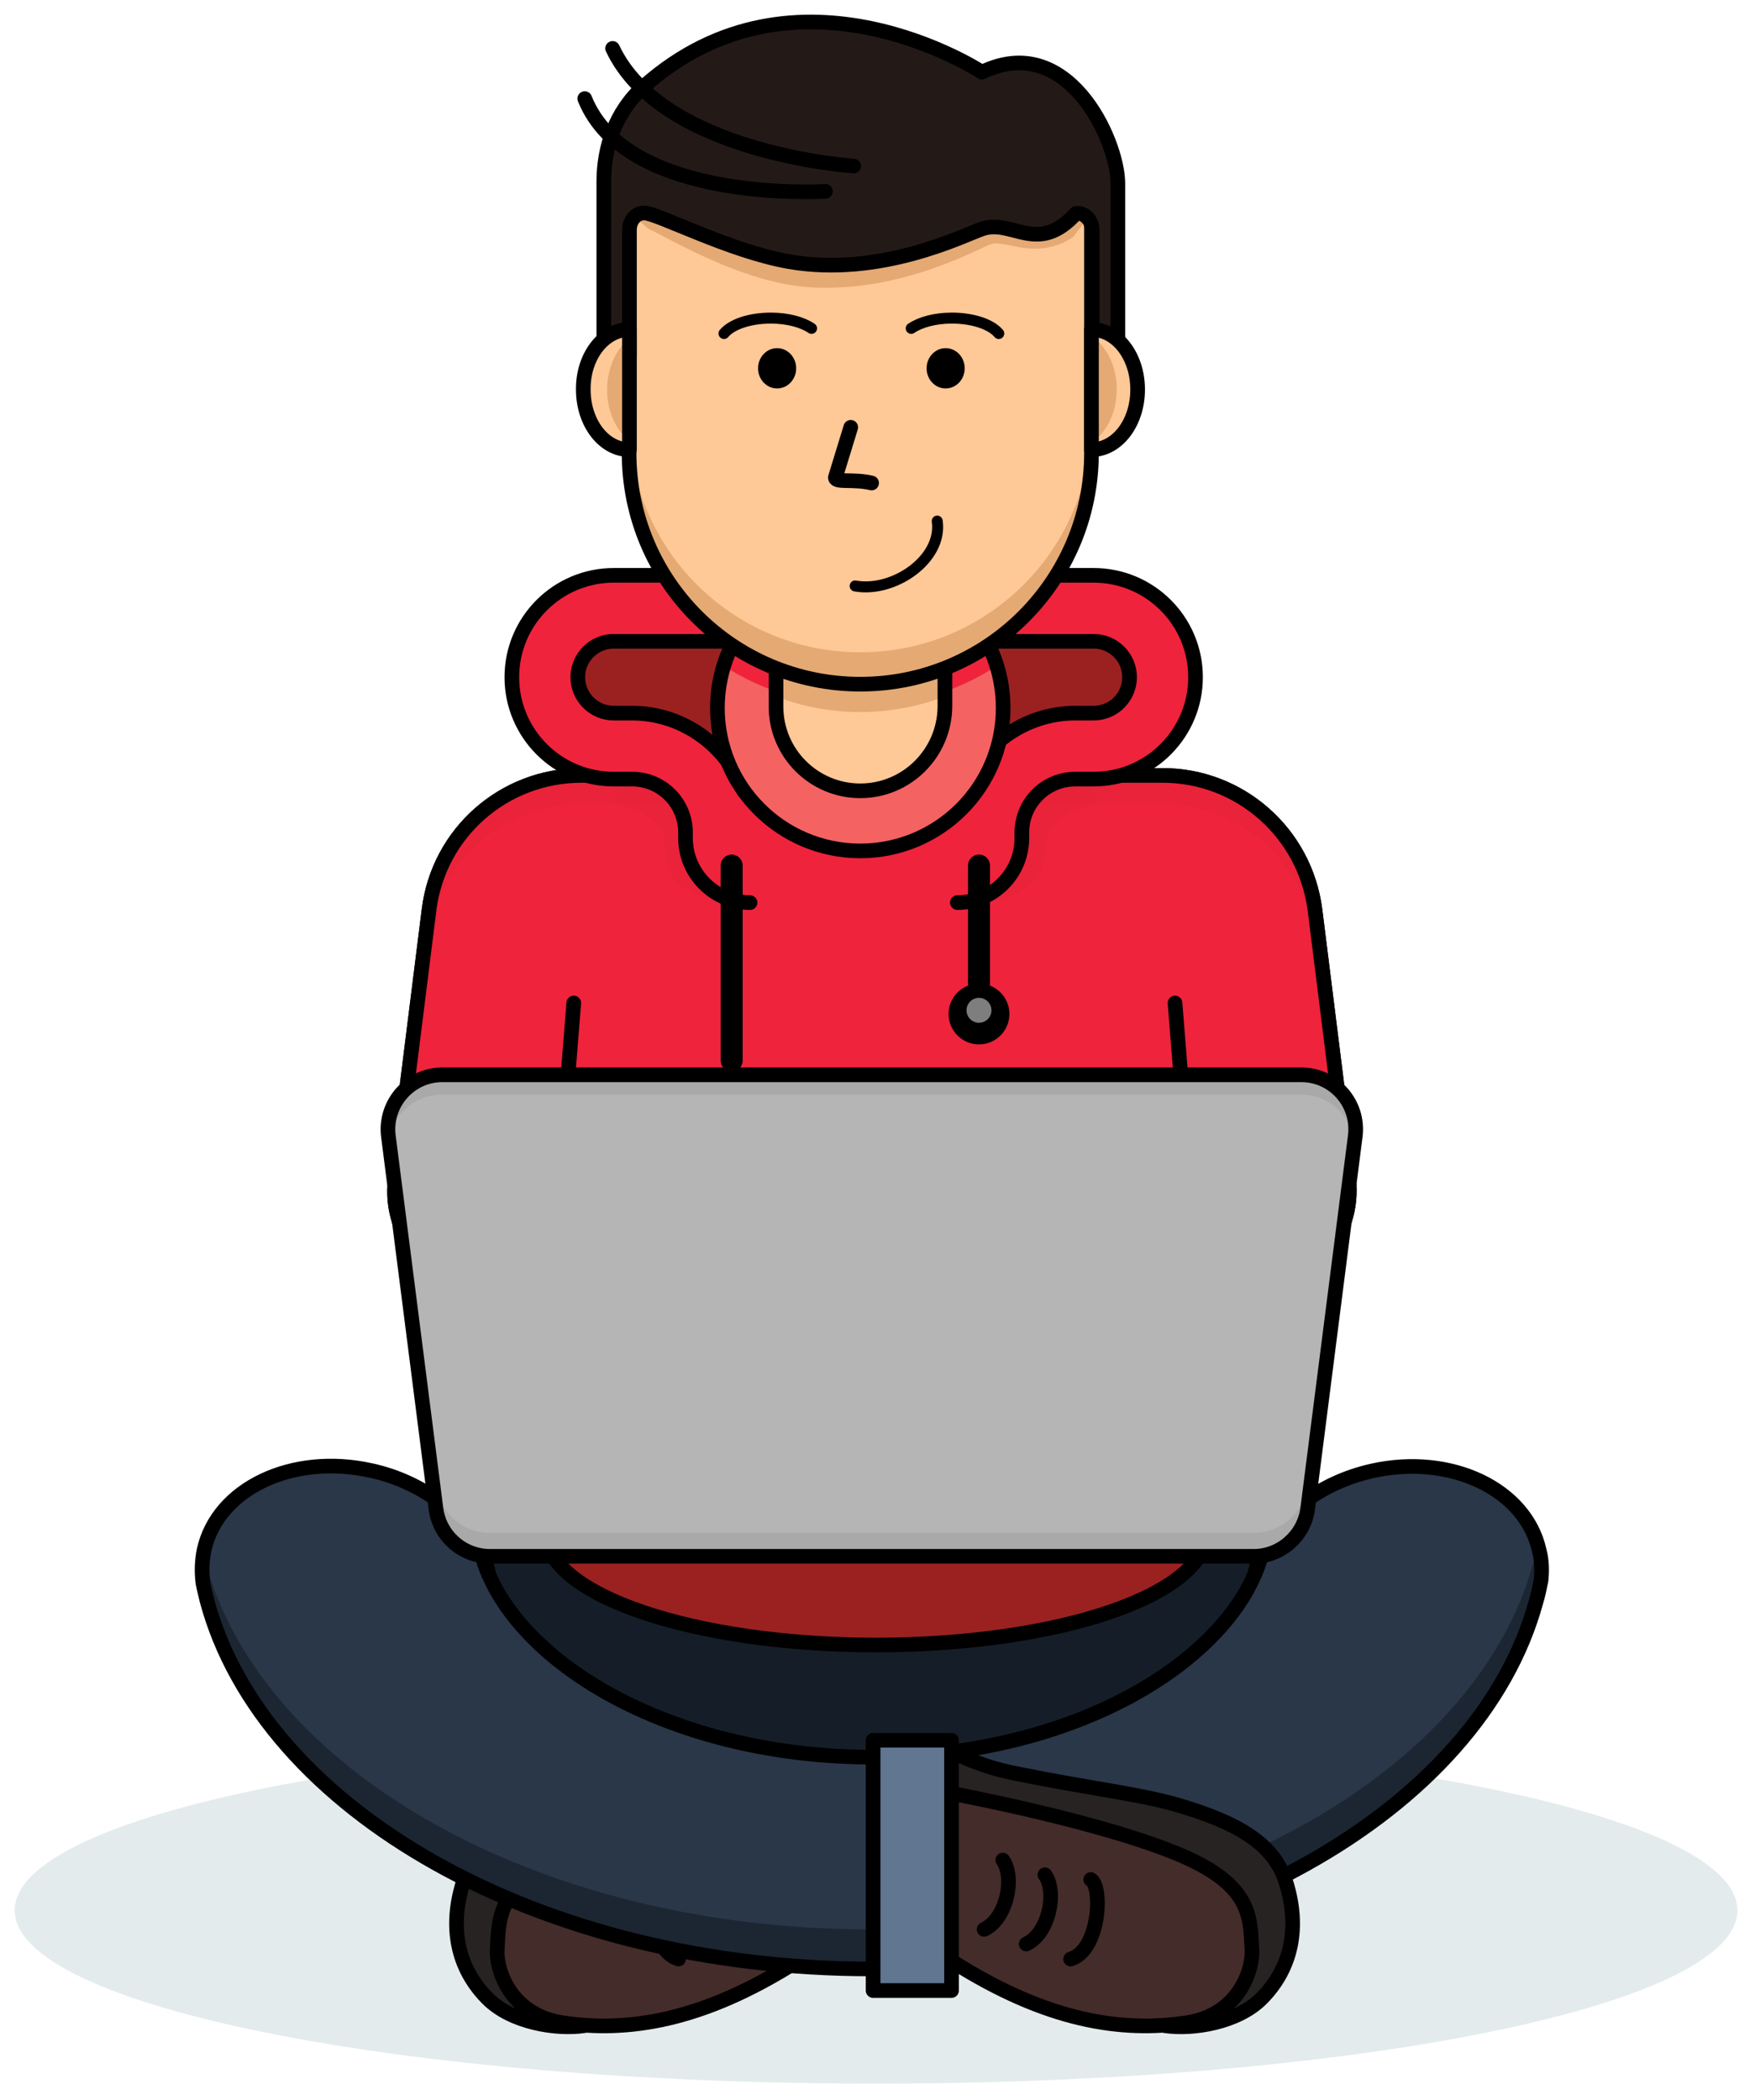 <svg width="479" height="573" viewBox="0 0 479 573" fill="none" xmlns="http://www.w3.org/2000/svg">
<g filter="url(#filter0_d)">
<path opacity="0.64" d="M239.1 564.609C368.942 564.609 474.2 543.432 474.2 517.309C474.2 491.186 368.942 470.009 239.1 470.009C109.258 470.009 4 491.186 4 517.309C4 543.432 109.258 564.609 239.1 564.609Z" fill="#D5E0E3"/>
<path d="M126.4 509.709C129.7 499.009 139.8 493.309 156.2 488.509C166.6 485.509 179.8 484.109 200.5 479.909C210.6 477.909 217.7 473.909 217.7 473.909V485.409C217.7 485.409 149.2 498.909 138.5 516.609C133.3 525.309 134.9 546.609 159.4 548.809C151.9 549.909 139.6 548.009 133 541.309C124.8 533.009 122.6 521.909 126.4 509.709Z" fill="#282323" stroke="black" stroke-width="4" stroke-miterlimit="10" stroke-linecap="round" stroke-linejoin="round"/>
<path d="M217.7 485.409C217.7 485.409 176.7 493.009 154.8 502.409C135.6 510.709 136.2 519.309 135.7 528.109C135.4 533.209 139 545.809 153.6 548.009C171 550.609 191.5 547.809 217.7 531.109C217.7 490.209 217.7 485.409 217.7 485.409Z" fill="#442C2A"/>
<path opacity="0.37" d="M135.7 528.108C136.1 521.008 135.8 514.008 145.8 507.208C145.4 509.708 145.3 512.108 145.2 514.608C144.9 519.708 157.2 513.108 171.8 515.208C187 517.508 196 534.908 217.7 523.208C217.7 525.708 217.7 528.308 217.7 531.008C191.5 547.708 171 550.409 153.6 547.909C139 545.809 135.4 533.108 135.7 528.108Z" fill="#442C2A"/>
<path d="M217.7 485.409C217.7 485.409 176.7 493.009 154.8 502.409C135.6 510.709 136.2 519.309 135.7 528.109C135.4 533.209 139 545.809 153.6 548.009C171 550.609 191.5 547.809 217.7 531.109C217.7 490.209 217.7 485.409 217.7 485.409Z" stroke="black" stroke-width="4" stroke-miterlimit="10" stroke-linecap="round" stroke-linejoin="round"/>
<path d="M179.7 508.909C176.4 510.709 177.2 528.209 185.2 530.609" stroke="black" stroke-width="4" stroke-miterlimit="10" stroke-linecap="round" stroke-linejoin="round"/>
<path d="M192.2 507.608C188.8 512.408 191.2 523.708 197.3 526.508" stroke="black" stroke-width="4" stroke-miterlimit="10" stroke-linecap="round" stroke-linejoin="round"/>
<path d="M203.7 503.608C200.3 508.408 202.7 519.708 208.8 522.508" stroke="black" stroke-width="4" stroke-miterlimit="10" stroke-linecap="round" stroke-linejoin="round"/>
<path d="M321.7 451.809C300.1 466.809 269.4 475.409 237.3 475.409C205.3 475.409 174.5 466.809 152.9 451.809C143 444.909 126.4 430.509 126.4 411.309C126.4 392.109 143 377.709 152.9 370.809C174.5 355.809 205.2 347.209 237.3 347.209C269.3 347.209 300.1 355.809 321.7 370.809C331.6 377.709 348.2 392.109 348.2 411.309C348.2 430.509 331.6 444.909 321.7 451.809Z" fill="#151E28"/>
<path d="M420.6 427.309C420.2 429.309 419.8 431.209 419.2 433.209C403.6 490.109 328.4 533.309 237.9 533.309C147.2 533.309 71.8 489.909 56.5 432.809C56.1 431.209 55.7 429.609 55.4 428.009C55 425.009 55.1 422.009 55.7 419.009C59.4 402.209 79.8 392.509 101.3 397.309C115.4 400.409 126.4 409.109 131.3 419.409C131.8 421.609 132.6 423.809 133.5 425.909C138.7 437.909 149.1 446.909 156.1 451.909C177 466.909 206.9 475.509 237.9 475.509C269 475.509 298.8 466.909 319.7 451.909C326.8 446.809 337.3 437.709 342.4 425.709C343.2 423.809 343.9 421.709 344.4 419.709C349.2 409.309 360.3 400.609 374.5 397.409C396 392.609 416.4 402.409 420.1 419.109C420.8 421.709 420.9 424.509 420.6 427.309Z" fill="#2A3749"/>
<path opacity="0.67" d="M420.1 418.909C420 418.409 419.9 418.009 419.7 417.509C419.4 419.109 419 420.809 418.5 422.409C403.1 479.309 327.8 522.509 237.4 522.509C146.7 522.509 71.3 479.109 56 422.009C55.8 421.409 55.7 420.809 55.5 420.109C55.1 422.709 55 425.309 55.4 427.809C55.7 429.409 56.1 431.009 56.5 432.609C71.8 489.709 147.2 533.109 237.9 533.109C328.4 533.109 403.6 489.909 419.2 433.009C419.7 431.109 420.2 429.109 420.6 427.109C420.9 424.509 420.8 421.709 420.1 418.909Z" fill="#151E28"/>
<path d="M420.6 427.309C420.2 429.309 419.8 431.209 419.2 433.209C403.6 490.109 328.4 533.309 237.9 533.309C147.2 533.309 71.8 489.909 56.5 432.809C56.1 431.209 55.7 429.609 55.4 428.009C55 425.009 55.1 422.009 55.7 419.009C59.4 402.209 79.8 392.509 101.3 397.309C115.4 400.409 126.4 409.109 131.3 419.409C131.8 421.609 132.6 423.809 133.5 425.909C138.7 437.909 149.1 446.909 156.1 451.909C177 466.909 206.9 475.509 237.9 475.509C269 475.509 298.8 466.909 319.7 451.909C326.8 446.809 337.3 437.709 342.4 425.709C343.2 423.809 343.9 421.709 344.4 419.709C349.2 409.309 360.3 400.609 374.5 397.409C396 392.609 416.4 402.409 420.1 419.109C420.8 421.709 420.9 424.509 420.6 427.309Z" stroke="black" stroke-width="4" stroke-miterlimit="10" stroke-linecap="round" stroke-linejoin="round"/>
<path d="M239.1 444.909C288.861 444.909 329.2 431.209 329.2 414.309C329.2 397.409 288.861 383.709 239.1 383.709C189.339 383.709 149 397.409 149 414.309C149 431.209 189.339 444.909 239.1 444.909Z" fill="#9B2121"/>
<path d="M239.1 444.909C288.861 444.909 329.2 431.209 329.2 414.309C329.2 397.409 288.861 383.709 239.1 383.709C189.339 383.709 149 397.409 149 414.309C149 431.209 189.339 444.909 239.1 444.909Z" stroke="black" stroke-width="4" stroke-miterlimit="10" stroke-linecap="round" stroke-linejoin="round"/>
<path d="M341.7 347.509H134.1C118.2 347.509 105.9 333.609 107.9 317.809L117.1 244.309C119.7 223.309 137.5 207.609 158.7 207.609H317.3C338.4 207.609 356.2 223.309 358.9 244.309L368.1 317.809C369.9 333.609 357.6 347.509 341.7 347.509Z" fill="#EF233C"/>
<path d="M341.7 347.509H134.1C118.2 347.509 105.9 333.609 107.9 317.809L117.1 244.309C119.7 223.309 137.5 207.609 158.7 207.609H317.3C338.4 207.609 356.2 223.309 358.9 244.309L368.1 317.809C369.9 333.609 357.6 347.509 341.7 347.509Z" stroke="black" stroke-width="4" stroke-miterlimit="10" stroke-linecap="round" stroke-linejoin="round"/>
<path d="M156.6 269.709L154.6 294.809" stroke="black" stroke-width="4" stroke-miterlimit="10" stroke-linecap="round" stroke-linejoin="round"/>
<path d="M320.7 269.709L322.7 294.809" stroke="black" stroke-width="4" stroke-miterlimit="10" stroke-linecap="round" stroke-linejoin="round"/>
<path d="M341.7 347.508H134.1C118.2 347.508 105.9 333.608 107.9 317.808L117.1 244.308C119.7 223.308 137.5 207.608 158.7 207.608H317.3C338.4 207.608 356.2 223.308 358.9 244.308L368.1 317.808C369.9 333.608 357.6 347.508 341.7 347.508Z" fill="#EF233C"/>
<g opacity="0.24">
<path opacity="0.24" d="M117 252.108C119.6 231.108 137.4 215.408 158.6 215.408H317.2C338.3 215.408 356.1 231.108 358.8 252.108L367.9 325.008C368.2 322.708 368.3 320.308 368 317.808L358.8 244.308C356.2 223.308 338.4 207.608 317.2 207.608H158.6C137.5 207.608 119.7 223.308 117 244.308L107.8 317.808C107.5 320.208 107.5 322.608 107.9 325.008L117 252.108Z" fill="#9B2121"/>
<path opacity="0.24" d="M167.8 215.409C167.8 215.409 180.1 217.609 181.1 224.409C181.9 229.909 181.8 233.509 183.9 235.709C186 237.909 190.9 242.409 200.8 242.409C195.3 236.909 195.2 217.609 193.7 217.609C192.3 217.609 188.7 208.009 188.7 208.009L183.9 205.809C184 205.809 166.3 208.009 167.8 215.409Z" fill="#9B2121"/>
<path opacity="0.24" d="M299.2 215.409C299.2 215.409 286.9 217.609 285.9 224.409C285.1 229.909 285.2 233.509 283.1 235.709C281 237.809 276.1 242.409 266.2 242.409C271.7 236.909 271.8 217.609 273.3 217.609C274.7 217.609 278.3 208.009 278.3 208.009L283.1 205.809C283 205.809 300.7 208.009 299.2 215.409Z" fill="#9B2121"/>
</g>
<path d="M341.7 347.508H134.1C118.2 347.508 105.9 333.608 107.9 317.808L117.1 244.308C119.7 223.308 137.5 207.608 158.7 207.608H317.3C338.4 207.608 356.2 223.308 358.9 244.308L368.1 317.808C369.9 333.608 357.6 347.508 341.7 347.508Z" stroke="black" stroke-width="4" stroke-miterlimit="10" stroke-linecap="round" stroke-linejoin="round"/>
<path d="M156.6 269.708L154.6 294.808" stroke="black" stroke-width="4" stroke-miterlimit="10" stroke-linecap="round" stroke-linejoin="round"/>
<path d="M320.7 269.708L322.7 294.808" stroke="black" stroke-width="4" stroke-miterlimit="10" stroke-linecap="round" stroke-linejoin="round"/>
<path d="M211.2 165.809L178.3 164.109L162.9 165.809C162.9 165.809 152.6 173.509 152.6 175.609C152.6 177.709 153.6 194.809 153.6 194.809C153.6 194.809 177.9 198.109 180.5 200.609C183.1 203.109 198.5 217.509 198.5 217.509L213.4 211.709L221.2 190.909L211.2 165.809Z" fill="#9B2121"/>
<path d="M205.4 153.109H167.4C152.1 153.109 139.6 165.509 139.6 180.909C139.6 196.209 152 208.709 167.4 208.709H172.4C180.5 208.709 187 215.209 187 223.309V224.809C187 234.509 194.9 242.409 204.6 242.409V224.409C204.8 224.409 205 224.609 205 224.809V223.309C205 205.309 190.4 190.709 172.4 190.709H167.4C162 190.709 157.6 186.309 157.6 180.909C157.6 175.509 162 171.109 167.4 171.109H205.4V153.109Z" fill="#EF233C"/>
<path d="M203.1 212.009C198.5 199.609 186.5 190.609 172.5 190.609H167.5C162.1 190.609 157.7 186.209 157.7 180.809C157.7 175.409 162.1 171.009 167.5 171.009H205.5V153.009H167.5C152.2 153.009 139.7 165.409 139.7 180.809C139.7 196.109 152.1 208.609 167.5 208.609H172.5C180.6 208.609 187.1 215.109 187.1 223.209V224.709C187.1 234.409 195 242.309 204.7 242.309" stroke="black" stroke-width="4" stroke-miterlimit="10" stroke-linecap="round" stroke-linejoin="round"/>
<path d="M254.7 165.809L287.6 164.109L303 165.809C303 165.809 313.3 173.509 313.3 175.609C313.3 177.709 312.3 194.809 312.3 194.809C312.3 194.809 288 198.109 285.4 200.609C282.8 203.209 267.4 217.509 267.4 217.509L252.5 211.709L244.7 190.909L254.7 165.809Z" fill="#9B2121"/>
<path d="M260.5 153.109H298.5C313.8 153.109 326.3 165.509 326.3 180.909C326.3 196.209 313.9 208.709 298.5 208.709H293.5C285.4 208.709 278.9 215.209 278.9 223.309V224.809C278.9 234.509 271 242.409 261.3 242.409V224.409C261.1 224.409 260.9 224.609 260.9 224.809V223.309C260.9 205.309 275.5 190.709 293.5 190.709H298.5C303.9 190.709 308.3 186.309 308.3 180.909C308.3 175.509 303.9 171.109 298.5 171.109H260.5V153.109Z" fill="#EF233C"/>
<path d="M262.9 212.009C267.5 199.609 279.5 190.609 293.5 190.609H298.5C303.9 190.609 308.3 186.209 308.3 180.809C308.3 175.409 303.9 171.009 298.5 171.009H260.5V153.009H298.5C313.8 153.009 326.3 165.409 326.3 180.809C326.3 196.109 313.9 208.609 298.5 208.609H293.5C285.4 208.609 278.9 215.109 278.9 223.209V224.709C278.9 234.409 271 242.309 261.3 242.309" stroke="black" stroke-width="4" stroke-miterlimit="10" stroke-linecap="round" stroke-linejoin="round"/>
<path d="M234.8 228.209C256.339 228.209 273.8 210.748 273.8 189.209C273.8 167.67 256.339 150.209 234.8 150.209C213.261 150.209 195.8 167.67 195.8 189.209C195.8 210.748 213.261 228.209 234.8 228.209Z" fill="#F46262"/>
<path d="M197.5 177.709C208.3 184.609 221.1 188.709 234.8 188.709C248.5 188.709 261.3 184.709 272.1 177.709C267.2 161.709 252.4 150.109 234.8 150.109C217.3 150.209 202.4 161.809 197.5 177.709Z" fill="#EF233C"/>
<path d="M234.8 228.209C256.339 228.209 273.8 210.748 273.8 189.209C273.8 167.67 256.339 150.209 234.8 150.209C213.261 150.209 195.8 167.67 195.8 189.209C195.8 210.748 213.261 228.209 234.8 228.209Z" stroke="black" stroke-width="4" stroke-miterlimit="10" stroke-linecap="round" stroke-linejoin="round"/>
<path d="M234.8 211.809C222.1 211.809 211.8 201.509 211.8 188.809V171.609C211.8 168.409 214.4 165.809 217.6 165.809H252.1C255.3 165.809 257.9 168.409 257.9 171.609V188.809C257.8 201.509 247.5 211.809 234.8 211.809Z" fill="#FFC897"/>
<path d="M252.1 165.809H217.6C214.4 165.809 211.8 168.609 211.8 172.009V186.109C219 188.809 226.7 190.309 234.8 190.309C242.9 190.309 250.6 188.809 257.8 186.109V172.009C257.8 168.609 255.2 165.809 252.1 165.809Z" fill="#E5A973"/>
<path d="M234.8 211.809C222.1 211.809 211.8 201.509 211.8 188.809V171.609C211.8 168.409 214.4 165.809 217.6 165.809H252.1C255.3 165.809 257.9 168.409 257.9 171.609V188.809C257.8 201.509 247.5 211.809 234.8 211.809Z" stroke="black" stroke-width="4" stroke-miterlimit="10" stroke-linecap="round" stroke-linejoin="round"/>
<path d="M259.7 470.909H238.3V539.209H259.7V470.909Z" fill="#607691"/>
<path d="M259.7 470.909H238.3V539.209H259.7V470.909Z" stroke="black" stroke-width="4" stroke-miterlimit="10" stroke-linecap="round" stroke-linejoin="round"/>
<path d="M133.4 425.709C132.5 423.609 131.8 421.509 131.2 419.209C132.3 421.409 133 423.509 133.4 425.709Z" stroke="black" stroke-width="4" stroke-miterlimit="10" stroke-linecap="round" stroke-linejoin="round"/>
<path d="M342.5 425.509C342.9 423.409 343.6 421.409 344.5 419.509C344 421.609 343.3 423.609 342.5 425.509Z" stroke="black" stroke-width="4" stroke-miterlimit="10" stroke-linecap="round" stroke-linejoin="round"/>
<path d="M342.2 420.709H133.7C126.3 420.709 120 415.209 119 407.809L106 306.009C104.9 297.209 111.8 289.309 120.7 289.309H355.2C364.1 289.309 371 297.109 369.9 306.009L356.9 407.809C355.9 415.109 349.6 420.709 342.2 420.709Z" fill="#B5B5B5"/>
<path opacity="0.21" d="M356.8 401.409C355.9 408.809 349.6 414.309 342.1 414.309H133.7C126.3 414.309 120 408.809 119 401.409L106.2 301.109C105.9 302.709 105.8 304.309 106 306.009L119 407.809C119.9 415.209 126.2 420.709 133.7 420.709H342.2C349.6 420.709 355.9 415.209 356.9 407.809L369.9 306.009C370.1 304.309 370 302.709 369.7 301.109L356.8 401.409Z" fill="#7E7E7E"/>
<path opacity="0.21" d="M106.1 306.909C107.3 300.109 113.3 294.709 120.6 294.709H355.1C362.5 294.709 368.4 300.009 369.6 306.909L369.7 305.909C370.8 297.109 363.9 289.209 355 289.209H120.7C111.8 289.209 104.9 297.009 106 305.909L106.1 306.909Z" fill="#7E7E7E"/>
<path d="M342.2 420.709H133.7C126.3 420.709 120 415.209 119 407.809L106 306.009C104.9 297.209 111.8 289.309 120.7 289.309H355.2C364.1 289.309 371 297.109 369.9 306.009L356.9 407.809C355.9 415.109 349.6 420.709 342.2 420.709Z" stroke="black" stroke-width="4" stroke-miterlimit="10" stroke-linecap="round" stroke-linejoin="round"/>
<path opacity="0.66" d="M247.8 348.809C243.3 348.809 239.7 345.209 239.7 340.709C239.7 340.409 239.7 340.109 239.8 339.809C239 339.709 238.2 339.609 237.4 339.609C230.1 339.609 224.1 345.609 224.1 352.909C224.1 360.209 230.1 366.209 237.4 366.209C244.7 366.209 250.7 360.209 250.7 352.909C250.7 351.409 250.4 349.909 250 348.509C249.3 348.609 248.6 348.809 247.8 348.809Z" fill="#B5B5B5"/>
<path d="M351 509.709C347.7 499.009 337.6 493.309 321.2 488.509C310.8 485.509 297.6 484.109 276.9 479.909C266.8 477.909 259.7 473.909 259.7 473.909V485.409C259.7 485.409 328.2 498.909 338.9 516.609C344.1 525.309 342.5 546.609 318 548.809C325.5 549.909 337.8 548.009 344.4 541.309C352.6 533.009 354.8 521.909 351 509.709Z" fill="#282323" stroke="black" stroke-width="4" stroke-miterlimit="10" stroke-linecap="round" stroke-linejoin="round"/>
<path d="M259.7 485.409C259.7 485.409 300.7 493.009 322.6 502.409C341.8 510.709 341.2 519.309 341.7 528.109C342 533.209 338.4 545.809 323.8 548.009C306.4 550.609 285.9 547.809 259.7 531.109C259.7 490.209 259.7 485.409 259.7 485.409Z" fill="#442C2A"/>
<path opacity="0.37" d="M341.7 528.108C341.3 521.008 341.6 514.008 331.6 507.208C332 509.708 332.1 512.108 332.2 514.608C332.5 519.708 328.9 532.308 314.3 534.508C299.1 536.808 281.4 534.908 259.7 523.208C259.7 525.708 259.7 528.308 259.7 531.008C285.9 547.708 306.4 550.409 323.8 547.909C338.5 545.809 342 533.108 341.7 528.108Z" fill="#442C2A"/>
<path d="M259.7 485.409C259.7 485.409 300.7 493.009 322.6 502.409C341.8 510.709 341.2 519.309 341.7 528.109C342 533.209 338.4 545.809 323.8 548.009C306.4 550.609 285.9 547.809 259.7 531.109C259.7 490.209 259.7 485.409 259.7 485.409Z" stroke="black" stroke-width="4" stroke-miterlimit="10" stroke-linecap="round" stroke-linejoin="round"/>
<path d="M297.7 508.909C301 510.709 300.2 528.209 292.2 530.609" stroke="black" stroke-width="4" stroke-miterlimit="10" stroke-linecap="round" stroke-linejoin="round"/>
<path d="M285.2 507.608C288.6 512.408 286.2 523.708 280.1 526.508" stroke="black" stroke-width="4" stroke-miterlimit="10" stroke-linecap="round" stroke-linejoin="round"/>
<path d="M273.7 503.608C277.1 508.408 274.7 519.708 268.6 522.508" stroke="black" stroke-width="4" stroke-miterlimit="10" stroke-linecap="round" stroke-linejoin="round"/>
<path d="M199.7 232.209V285.409" stroke="black" stroke-width="6" stroke-miterlimit="10" stroke-linecap="round" stroke-linejoin="round"/>
<path d="M267.2 232.209V269.709" stroke="black" stroke-width="6" stroke-miterlimit="10" stroke-linecap="round" stroke-linejoin="round"/>
<path d="M267.2 281.009C271.784 281.009 275.5 277.293 275.5 272.709C275.5 268.125 271.784 264.409 267.2 264.409C262.616 264.409 258.9 268.125 258.9 272.709C258.9 277.293 262.616 281.009 267.2 281.009Z" fill="black"/>
<path d="M267.2 275.109C269.078 275.109 270.6 273.586 270.6 271.709C270.6 269.831 269.078 268.309 267.2 268.309C265.322 268.309 263.8 269.831 263.8 271.709C263.8 273.586 265.322 275.109 267.2 275.109Z" fill="#7E7E7E"/>
<path d="M234.8 182.709C200 182.709 171.7 154.509 171.7 119.609V46.409H297.9V119.609C297.9 154.409 269.7 182.709 234.8 182.709Z" fill="#FFC897"/>
<path d="M234.8 174.009C200 174.009 171.7 145.809 171.7 110.909V119.609C171.7 154.409 199.9 182.709 234.8 182.709C269.6 182.709 297.9 154.509 297.9 119.609V110.909C297.9 145.709 269.7 174.009 234.8 174.009Z" fill="#E5A973"/>
<path d="M234.8 182.709C200 182.709 171.7 154.509 171.7 119.609V46.409H297.9V119.609C297.9 154.409 269.7 182.709 234.8 182.709Z" stroke="black" stroke-width="4" stroke-miterlimit="10" stroke-linecap="round" stroke-linejoin="round"/>
<path d="M298.4 53.709C298.2 50.309 298 46.809 297.9 43.409C255.9 45.409 213.7 45.109 171.8 41.409C171.5 45.309 171.3 49.209 171 53.109C172.9 54.809 174.9 56.609 176.8 58.309C178.4 59.109 180.5 60.209 182.4 61.209C190.8 65.609 202.5 71.209 213.7 73.409C217.8 74.209 222.1 74.609 226.5 74.509C245.4 74.309 261.3 66.809 268 63.709C269 63.209 269.8 62.809 270.3 62.709C270.7 62.509 271.1 62.409 271.7 62.409C272.9 62.409 274.3 62.709 276 63.009C278.2 63.509 280.8 64.009 283.7 63.809C287 63.609 290 62.609 292.9 60.709C294.6 58.309 296.5 56.009 298.4 53.709Z" fill="#E5A973"/>
<path d="M268 15.709C268 15.709 217.5 -17.591 175.7 19.609C167.9 26.509 164.8 36.409 164.8 45.509V93.709H171.8V58.709C171.8 56.109 173.6 54.109 175.8 54.109C179.4 54.109 198.9 64.509 215.4 67.409C240.3 71.709 263 60.209 267.9 58.509C276.3 55.509 283.1 65.909 293.7 54.209H294.1C296.3 54.209 298.1 56.309 298.1 58.809V93.809H305.1V45.809C304.9 34.009 291.3 4.409 268 15.709Z" fill="#231A17"/>
<g opacity="0.34">
<path opacity="0.34" d="M171.7 87.109H164.7V93.709H171.7V87.109Z" fill="#231A17"/>
<path opacity="0.34" d="M304.9 87.109H297.9V93.709H304.9V87.109Z" fill="#231A17"/>
</g>
<path d="M268 15.709C268 15.709 217.5 -17.591 175.7 19.609C167.9 26.509 164.8 36.409 164.8 45.509V93.709H171.8V58.709C171.8 56.109 173.6 54.109 175.8 54.109C179.4 54.109 198.9 64.509 215.4 67.409C240.3 71.709 263 60.209 267.9 58.509C276.3 55.509 283.1 65.909 293.7 54.209H294.1C296.3 54.209 298.1 56.309 298.1 58.809V93.809H305.1V45.809C304.9 34.009 291.3 4.409 268 15.709Z" stroke="black" stroke-width="4" stroke-miterlimit="10" stroke-linecap="round" stroke-linejoin="round"/>
<path d="M225.3 48.209C225.3 48.209 171.1 51.709 159.6 22.909" stroke="black" stroke-width="4" stroke-miterlimit="10" stroke-linecap="round" stroke-linejoin="round"/>
<path d="M233 41.309C233 41.309 180.8 38.009 167.2 9.209" stroke="black" stroke-width="4" stroke-miterlimit="10" stroke-linecap="round" stroke-linejoin="round"/>
<path d="M297.9 85.909V118.709C304.9 118.709 310.5 111.409 310.5 102.309C310.5 93.209 304.9 85.909 297.9 85.909Z" fill="#FFC897"/>
<path d="M297.9 87.709V116.809C302 114.109 304.8 108.609 304.8 102.209C304.8 95.909 302 90.409 297.9 87.709Z" fill="#E5A973"/>
<path d="M297.9 85.909V118.709C304.9 118.709 310.5 111.409 310.5 102.309C310.5 93.209 304.9 85.909 297.9 85.909Z" stroke="black" stroke-width="4" stroke-miterlimit="10" stroke-linecap="round" stroke-linejoin="round"/>
<path d="M171.8 85.909V118.709C164.8 118.709 159.2 111.409 159.2 102.309C159.1 93.209 164.8 85.909 171.8 85.909Z" fill="#FFC897"/>
<path d="M171.8 88.309C168.2 91.209 165.7 96.409 165.7 102.309C165.7 108.209 168.1 113.409 171.8 116.309V88.309Z" fill="#E5A973"/>
<path d="M171.8 85.909V118.709C164.8 118.709 159.2 111.409 159.2 102.309C159.1 93.209 164.8 85.909 171.8 85.909Z" stroke="black" stroke-width="4" stroke-miterlimit="10" stroke-linecap="round" stroke-linejoin="round"/>
<path d="M232.2 112.609L228 126.309C228 127.809 232.9 126.609 237.9 127.809" stroke="black" stroke-width="4" stroke-miterlimit="10" stroke-linecap="round" stroke-linejoin="round"/>
<path d="M255.8 138.209C257.3 148.609 243.9 157.809 233.4 155.909" stroke="black" stroke-width="3" stroke-miterlimit="10" stroke-linecap="round" stroke-linejoin="round"/>
<path d="M212.1 101.009C214.42 101.009 216.3 98.994 216.3 96.509C216.3 94.023 214.42 92.009 212.1 92.009C209.78 92.009 207.9 94.023 207.9 96.509C207.9 98.994 209.78 101.009 212.1 101.009Z" stroke="black" stroke-width="2" stroke-miterlimit="10" stroke-linecap="round" stroke-linejoin="round"/>
<path d="M212.1 101.009C214.42 101.009 216.3 98.994 216.3 96.509C216.3 94.023 214.42 92.009 212.1 92.009C209.78 92.009 207.9 94.023 207.9 96.509C207.9 98.994 209.78 101.009 212.1 101.009Z" fill="black"/>
<path d="M197.6 87.009C199.7 84.509 204.6 82.809 210.4 82.809C215 82.809 219 83.909 221.5 85.609" stroke="black" stroke-width="3" stroke-miterlimit="10" stroke-linecap="round" stroke-linejoin="round"/>
<path d="M258.1 101.009C260.42 101.009 262.3 98.994 262.3 96.509C262.3 94.023 260.42 92.009 258.1 92.009C255.78 92.009 253.9 94.023 253.9 96.509C253.9 98.994 255.78 101.009 258.1 101.009Z" stroke="black" stroke-width="2" stroke-miterlimit="10" stroke-linecap="round" stroke-linejoin="round"/>
<path d="M258.1 101.009C260.42 101.009 262.3 98.994 262.3 96.509C262.3 94.023 260.42 92.009 258.1 92.009C255.78 92.009 253.9 94.023 253.9 96.509C253.9 98.994 255.78 101.009 258.1 101.009Z" fill="black"/>
<path d="M272.6 87.009C270.5 84.509 265.6 82.809 259.8 82.809C255.2 82.809 251.2 83.909 248.7 85.609" stroke="black" stroke-width="3" stroke-miterlimit="10" stroke-linecap="round" stroke-linejoin="round"/>
</g>
<defs>
<filter id="filter0_d" x="0" y="0.001" width="478.2" height="572.608" filterUnits="userSpaceOnUse" color-interpolation-filters="sRGB">
<feFlood flood-opacity="0" result="BackgroundImageFix"/>
<feColorMatrix in="SourceAlpha" type="matrix" values="0 0 0 0 0 0 0 0 0 0 0 0 0 0 0 0 0 0 127 0"/>
<feOffset dy="4"/>
<feGaussianBlur stdDeviation="2"/>
<feColorMatrix type="matrix" values="0 0 0 0 0 0 0 0 0 0 0 0 0 0 0 0 0 0 0.25 0"/>
<feBlend mode="normal" in2="BackgroundImageFix" result="effect1_dropShadow"/>
<feBlend mode="normal" in="SourceGraphic" in2="effect1_dropShadow" result="shape"/>
</filter>
</defs>
</svg>
